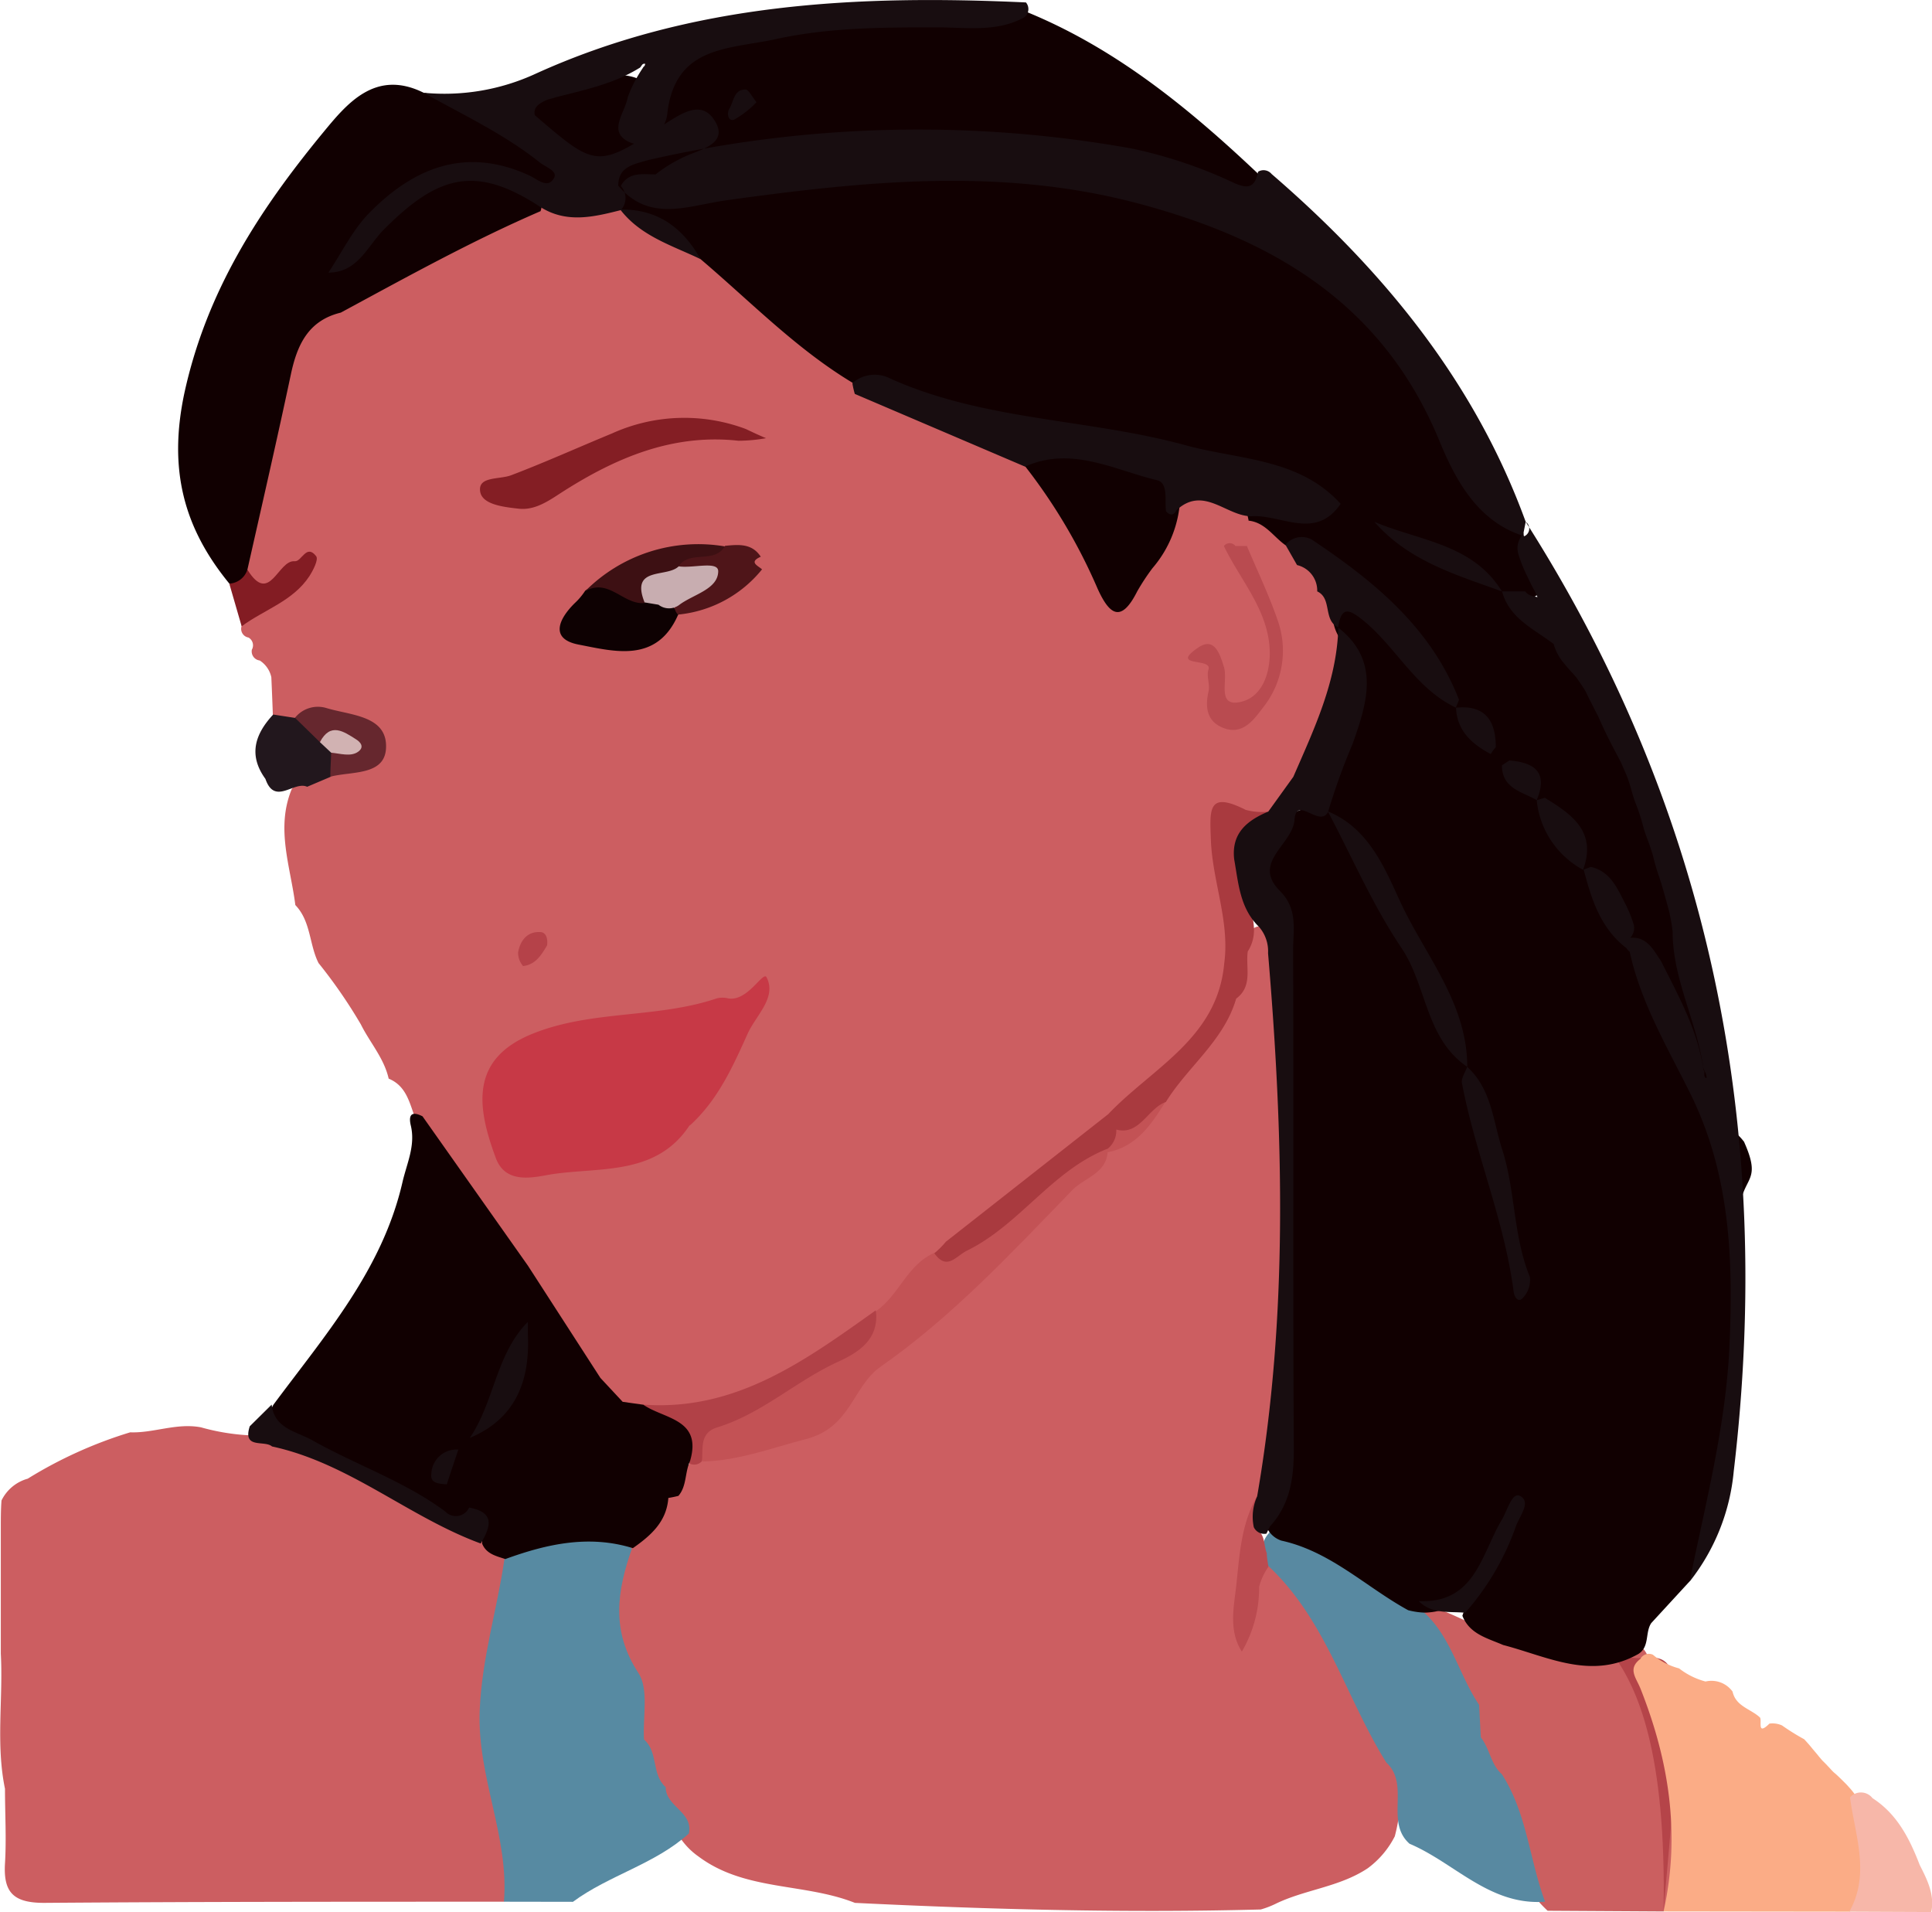 <svg xmlns="http://www.w3.org/2000/svg" viewBox="0 0 166.62 164.89"><defs></defs><title>full_18</title><g id="poca"><g id="_18" data-name="18"><path id="shoulder_left" d="M129.36,141.06c4,.3,7.91,2.83,12.11.87a2.47,2.47,0,0,1,.75,1.22,52.3,52.3,0,0,1,3.17,15.44c.17,2.31.43,4.69-1.92,6.25l-10-.06a11.47,11.47,0,0,1-.95-1c-2.42-3-2.1-7.07-4-10.26a9.44,9.44,0,0,0-1.64-3.74,9,9,0,0,1-.66-2.86c-.07-1-5.8-6.5-6.07-7.43C119,135.62,126.41,140,129.36,141.06Z" fill="#cb5f60"/><path id="shoulder_shadow_left" d="M143.47,164.84c.25-13.83-2.27-19.28-4.34-22.14l.74-.12c1.17,1,3-.33,4,1l3,1.9c-1.87,0-4.34-.53-2.43,2.77C145,149.31,143.52,163.72,143.47,164.84Z" fill="#b54449"/><path id="shirt_dark_left" d="M143.47,164.84c1.47-6.64.48-13-2-19.24-.39-.95-1.11-1.69,0-2.54a.83.83,0,0,1,1.08-.36,5.7,5.7,0,0,0,2.26,1.18,6.33,6.33,0,0,0,2.28,1.13,2.24,2.24,0,0,1,2.33.87c.28,1.28,1.57,1.49,2.36,2.23.21.26-.3,1.63.82.53a2,2,0,0,1,1.09.16,19,19,0,0,0,1.91,1.19l0,0c.22.24.44.48.64.73s.43.5.63.76c0,0,.32.38.33.38.25.24.48.49.72.75s.25.25.39.37.55.52.82.79.27.3.41.44a6.14,6.14,0,0,1,.72,1,7.81,7.81,0,0,1,.54,1.22c.88,3,1.78,6-1.27,8.43Z" fill="#fbac86"/><path id="shirt_light_left" d="M159.49,164.86c1.83-3.28.49-6.57.06-9.86a1.26,1.26,0,0,1,1.94.07c2.13,1.37,3.2,3.5,4.07,5.76.65,1.28,1.3,2.55,1,4.06Z" fill="#f7b7a9"/><path id="shoulder_right" d="M43.46,164c-13.22,0-26.44,0-39.66.1-2.63,0-3.52-.89-3.37-3.4.13-2.14,0-4.29,0-6.44-.8-3.86-.15-7.77-.36-11.65V131.75c0-.78,0-1.57.06-2.35a3.57,3.57,0,0,1,2.26-1.88,37.54,37.54,0,0,1,8.84-4c2,.08,4-.83,6.1-.43a18.9,18.9,0,0,0,6.08.69c7,1.05,12.37,5.69,18.58,8.49a5.1,5.1,0,0,1,2.3,2.2c1,4.05-2,7.54-1.43,11.66.53,3.91-.05,7.92,1.51,11.76A5.36,5.36,0,0,1,43.46,164Z" fill="#cc5e61"/><path id="neck" d="M108.73,164.67c-11.66.31-23.31,0-35-.57-4.38-1.74-9.48-1-13.49-4a6.17,6.17,0,0,1-1.56-1.58c-.83-1.45-2-2.72-2.28-4.46a10,10,0,0,0-1.69-4.55c.19-3.69-2.59-6.65-2.53-10.31,0-2,0-4,1-5.76,1-1.54,2.45-2.79,3.52-4.31a9.62,9.62,0,0,1,.92-1c.83-.76,1.51-1.66,2.36-2.39a5.14,5.14,0,0,1,1.23-.64c5.4-.79,9.4-3.36,13.43-7.36,6.4-6.34,13.16-12.41,19.79-18.55a7.75,7.75,0,0,1,1-.89,12.71,12.71,0,0,0,4.17-4.08c2.08-2.89,5-5.12,6.44-8.49.68-1.34.22-2.93.94-4.26.61-.86,1-2,2.48-1.46a3.24,3.24,0,0,1,1.15,2.14c1.14,15.33,2.06,30.65-.93,45.88-.83,3.67-2.37,7.19-2.35,11a2.45,2.45,0,0,1-.26.95c.3-.23.22-.59.29-.9.32-1.53-.36-3.41,1.52-4.41,3.08.27,4.43,2.64,5.48,5,1.94,4.31,5,8.06,6.28,12.69a15.2,15.2,0,0,1-.35,6,7.8,7.8,0,0,1-2.34,2.76c-2.45,1.63-5.45,1.83-8,3.09A7.68,7.68,0,0,1,108.73,164.67Z" fill="#cc5e61"/><path id="necklace_left" d="M133.25,164c-4.77.36-7.79-3.35-11.69-5-2.14-1.9.08-5.08-2-7-3.48-5.57-5.16-12.23-10.13-16.91a2.46,2.46,0,0,1-.59-1.13,2.31,2.31,0,0,1,.62-1.77,1.44,1.44,0,0,0,.09-.58c4.57,1.21,9,2.7,12.1,6.58,3.33,2,3.93,5.9,5.91,8.83l.15,2.81c.79,1,.85,2.33,1.82,3.18C131.69,156.38,131.91,160.4,133.25,164Z" fill="#5889a1"/><path id="necklace_right" d="M43.46,164c.46-5.6-2.31-10.74-2.09-16.46.18-4.55,1.5-8.71,2.13-13.06,3.56-3.65,6.93-3.94,11-.94-1.28,3.65-1.83,7.1.56,10.74.92,1.41.36,3.79.48,5.73,1.26,1.09.62,3,1.87,4.11,0,1.7,2.39,2.12,2,4-2.93,2.65-6.87,3.58-10,5.89Z" fill="#578aa2"/><path id="face" d="M115.43,55.08c0-.32,0-.63,0-1v0c-.87-.92.41-2.78-1.43-3.28l-.13.08a1.82,1.82,0,0,0-.15-.23c.52-1.53-.15-2.11-1.73-2l-.16-.17,0,0,0-.06a3.91,3.91,0,0,0-.54-2.11c-.9-1.21-1.8-2.43-3.6-1.47l0,0a.21.21,0,0,0,0-.06l.15-.21c-.09-.19-.19-.37-.28-.56L104,42.33c-1.66-.83-2.35-.18-2.46,1.34a3.76,3.76,0,0,0-.34.35l-.61.07a3.7,3.7,0,0,1,0,1.41,5.78,5.78,0,0,1-2,3.07c-1.26,1.59-2.25,2-3.55-.18-1.86-3.2-3.26-6.77-6.35-9.13-4.53-2.83-9.74-4-14.57-6.17l-.16,0a2.51,2.51,0,0,0-.1-.44A125.38,125.38,0,0,0,60.85,21.49c-2.2-1.19-4.38-2.39-6.68-3.37l-.69,0c-2.3-.71-4.64-.28-7-.27C41.2,20.13,35.65,22,31,25.59A11.49,11.49,0,0,1,28.8,26c-2.71.73-4.1,2.66-4.79,5.25a122.67,122.67,0,0,0-3.54,17.1c.1.83.12,1.79.84,2.26,1.42.93,1.46.86-.1,2.46a1.91,1.91,0,0,0-.37.91.76.76,0,0,0,.59,1,.77.77,0,0,1,.29,1.05.79.79,0,0,0,.68.93,2.29,2.29,0,0,1,1,1.44c.05,1.07.09,2.13.13,3.19.16.9.86,1,1.58,1.07,2.23-.21,5-.95,6,1.55.49,1.25-2.26,1.23-3.42,2a6.25,6.25,0,0,0-2.53,1.84c-1.4,3.39-.1,6.7.31,10,1.35,1.4,1.19,3.39,2,5l0,0a43.6,43.6,0,0,1,3.65,5.29c.78,1.57,2,2.91,2.4,4.68,1.63.67,1.82,2.28,2.39,3.65,1.63,5.16,5.37,8.92,8.68,13,1.91,3.37,4.38,6.38,6.45,9.64a7.76,7.76,0,0,0,2.75,2.37,7,7,0,0,0,2.17.53c7.6,0,14-3.18,19.63-8,2-1.49,3.45-3.61,5.32-5.27l.52-.42c.37-.27.73-.52,1.09-.8,4.67-3.69,9.26-7.48,14-11.14,4.46-3.8,9.76-7,10.34-13.71a23.19,23.19,0,0,0-.81-7.42c-1-3.37.38-4.93,3.76-5A6.07,6.07,0,0,0,112.55,67a34.69,34.69,0,0,1,1.22-3.74A18.66,18.66,0,0,0,115,59.58,12,12,0,0,0,115.43,55.08Z" fill="#cc5e61"/><path id="neckline" d="M109.25,133.94c0,.39.09.79.14,1.18a5.34,5.34,0,0,0-.8,1.72,10.87,10.87,0,0,1-1.49,5.59c-1.18-1.84-.67-3.92-.47-5.8.27-2.56.42-5.24,1.78-7.59l.18,3C109.1,132.56,109,133.31,109.25,133.94Z" fill="#bb4b50"/><path id="neck_shadow" d="M94.88,97.34c0,.46,0,.92,0,1.38-2-.64-3,1.47-4.27,2.39-3.31,2.35-6,5.59-10,6.92-2.35,1-3.05,3.61-5,5-3.1,4.39-8,6.15-12.46,8.52-1.81,1-4.51,1.4-2.53,4.49,3.11-.08,6-1.19,8.9-1.94,3.87-1,4-4.51,6.4-6.22,6.22-4.34,11.36-9.89,16.6-15.29,1-1,2.89-1.42,3-3.22,2.49-.47,3.78-2.4,5-4.37C98.25,94.88,97.13,97.39,94.88,97.34Z" fill="#c35255"/><path id="jawline" d="M109.37,70a5.34,5.34,0,0,1-1.94-.16c-3.31-1.67-3.09,0-3,2.62.14,3.58,1.64,7,1.15,10.62-.58,6.47-6.2,9-10,13l-14,11a7.87,7.87,0,0,1-1,1h0c1.09,1.53,1.85.25,2.82-.23,4.56-2.24,7.34-6.93,12.15-8.8h0a2,2,0,0,0,.72-1.64c2,.55,2.74-1.85,4.28-2.38,1.89-3.06,5-5.27,6.06-8.91,1.46-1.08.8-2.68,1-4.07,1.7-2.67-1.29-5.29-.1-8A4.7,4.7,0,0,1,109.37,70Z" fill="#a93a3f"/><path id="chin" d="M75.53,113c.33,2.51-1.51,3.64-3.26,4.44-3.61,1.65-6.57,4.48-10.43,5.66-1.51.47-1.2,1.79-1.3,2.91h0a.91.91,0,0,1-1.21.12c-.61-2.2-3.22-2.85-3.89-5C63.46,121.73,69.47,117.31,75.53,113Z" fill="#b14147"/><path id="lips" d="M59.5,97c-2.84,4.38-7.65,3.64-11.81,4.25-1.46.22-4,1-4.91-1.33-1.61-4.33-2.38-8.61,3.27-10.82,5.06-2,10.64-1.27,15.76-3a2.07,2.07,0,0,1,1,0c1.68.29,3-2.39,3.3-1.82.9,1.75-.92,3.28-1.64,4.88-1.28,2.85-2.58,5.74-5,7.92Z" fill="#c73946"/><path id="nostril_left" d="M47.18,81.53c-.48.81-1,1.67-2.07,1.78a1.78,1.78,0,0,1-.43-1.17c.18-1,.77-1.83,1.93-1.76C47.12,80.41,47.26,81,47.18,81.53Z" fill="#b54249"/><path id="eye_left" d="M58.49,53c-1.83,4.21-5.47,3.19-8.58,2.59-2.51-.48-1.74-2.19-.36-3.56a5.66,5.66,0,0,0,.92-1.09h0c1.51-1,3-1.52,4.67-.27a12,12,0,0,1,1.09.52,9.45,9.45,0,0,1,2,1.31Z" fill="#0e0102"/><path id="eye_line_top_left" d="M55.59,52c-1.81.2-3.12-2.21-5.14-1a13.75,13.75,0,0,1,12.06-3.88c.08,2.42-2.17,1.83-3.36,2.61A6.53,6.53,0,0,0,55.59,52Z" fill="#3d1013"/><path id="eye_lashes_left" d="M58.53,48.84c.95-1.45,3.11-.16,4-1.77,1.16-.11,2.32-.23,3.08.94-1.06.47-.26.76.11,1.09A10.61,10.61,0,0,1,58.49,53l.07.09a1.14,1.14,0,0,1-.35-1.2C59,50.94,59.78,50,58.53,48.84Z" fill="#4f1519"/><path id="eye_white_left" d="M58.53,48.84c1.2.19,3.39-.49,3.41.41,0,1.56-2.13,2-3.34,2.9a1.47,1.47,0,0,1-1.81,0l-1.2-.2C54.33,48.8,57.52,49.85,58.53,48.84Z" fill="#c8adb0"/><path id="brow_left" d="M66.06,37.79a13.85,13.85,0,0,1-2.37.22C58,37.38,53.07,39.49,48.4,42.49c-1.09.71-2.27,1.53-3.65,1.38s-3.18-.37-3.34-1.49c-.2-1.34,1.69-1,2.71-1.41,2.92-1.11,5.77-2.4,8.66-3.59A15.11,15.11,0,0,1,64.33,37C64.77,37.21,65.18,37.41,66.06,37.79Z" fill="#841e24"/><path id="eye_right" d="M23.56,61.62l1.88.29c1.44-.56,2,.68,2.86,1.35a3.65,3.65,0,0,1,.95,1.86A2.18,2.18,0,0,1,28.49,67l-2,.85c-1.14-.53-2.79,1.66-3.6-.68C21.39,65.1,22,63.3,23.56,61.62Z" fill="#22171d"/><path id="eye_lashes_right" d="M27.59,64l-2.15-2.1a2.53,2.53,0,0,1,2.71-.84c2,.61,5,.64,5.14,3.1.16,2.79-2.9,2.32-4.8,2.82,0-.69.05-1.38.07-2.07.32-.23.43-.52.23-.81C28.45,63.65,28,63.75,27.59,64Z" fill="#66272e"/><path id="eye_white_right" d="M27.59,64c.91-1.74,2.06-.91,3.12-.24.32.2.79.64.16,1.08s-1.54.14-2.31.07Z" fill="#d1b2b2"/><path id="brow_right" d="M19.78,50.35l1.56-1.22c1.93,3.12,2.62-.87,4.08-.73.6.05,1-1.54,1.85-.43.21.29-.26,1.21-.59,1.72-1.41,2.15-3.89,2.88-5.84,4.32C20.49,52.79,20.13,51.57,19.78,50.35Z" fill="#831c23"/><path id="ear_curve_left" d="M107.52,47.05c.89,2.12,1.89,4.19,2.64,6.36A7.85,7.85,0,0,1,108.94,61c-.79,1.05-1.71,2.33-3.25,1.84s-1.81-1.72-1.46-3.23c.14-.6-.21-1.31,0-1.9.28-1-3.37-.16-.93-1.84,1.43-1,1.9.5,2.26,1.67s-.65,3.43,1.4,3,2.72-2.86,2.51-4.94c-.32-3.24-2.56-5.69-3.92-8.51a.63.63,0,0,1,1,0l1,0Z" fill="#b94b50"/><path id="hair" d="M59.51,126c-.46,1-.27,2.14-1,3q-.43.11-.87.18c-.15,2.06-1.52,3.25-3.06,4.33-3.81-1.18-7.45-.35-11,.94-.79-.26-1.64-.44-2-1.33,0-1.06.23-2.19-.75-2.94a2.22,2.22,0,0,1-.08.65c-.85,1-1.76.64-2.63.08a86.84,86.84,0,0,0-12.71-6.57c-1.32-.57-3-1.13-1.83-3.2,4.45-6,9.39-11.62,11.13-19.19.37-1.61,1.12-3.12.73-4.84-.25-1,.08-1.31,1-.84l9.09,12.88,6.25,9.68,1.92,2.06h0l1.78.25C57.26,122.38,60.59,122.35,59.51,126Zm90.92-27.51c-1.2-1.58-1.74-.83-1.81-.91-.26-.64-.23-1.07-.49-1.71L147.55,93c.43-4.83-2.44-9.17-2.09-14-.29-.34-.6-.67-.91-1-.07-1.09.2-2.3-1-3l0-2-.95-1c0-.33,0-.66,0-1-.61-.54-.37-1.47-.95-2l-.12-2a9.46,9.46,0,0,0-.89-1l0,0c-.63-.52-.39-1.45-1-2l-1.06-3c-.31-.33-.62-.67-.92-1,0-.33-.07-.66-.11-1-.29-.34-.6-.66-.91-1L136.5,58c-.32-.32-.64-.64-.95-1l-1-1c-.59-2.1-2.28-3.09-3.88-4.18a3.86,3.86,0,0,0,.68,0,3.22,3.22,0,0,0,1.29-.55c.07,0,.14-.14.2-.42a.91.91,0,0,0-.27-.82l0-.06c-.63-.5-.38-1.44-1-2l-.18-2c-2.07-3.17-4.51-6-6.33-9.46-2.65-5-5.62-10.07-10.28-13.49h0c.54-1-6-7-6.24-8C102.58,9.38,96.25,4.17,88.47,1c-8.58.05-17.16-.35-25.64,1.69C60,3.4,58.07,4,57.32,7.17,57,8.71,57,11.58,54.83,11.42c-.95-.08,1.39-2.69.71-4.39-3.22-1.76-5.92,1.28-9,1l-.05,0c-.52.62-1.45.39-2,1l-.6.69a2.68,2.68,0,0,1,.87,1.52A24.15,24.15,0,0,0,36.54,8c-4.21-2.09-6.67,1-8.74,3.51-5.45,6.63-10,13.62-11.91,22.44-1.37,6.52-.07,11.55,3.89,16.38a1.73,1.73,0,0,0,1.56-1.22c1.26-5.6,2.55-11.19,3.74-16.8.54-2.56,1.5-4.67,4.31-5.35,5.67-3.06,11.3-6.19,17.23-8.75a2.84,2.84,0,0,0,.1-.45c1.3,0,3.86-.05,4.43-.08,0,.17,2.34.21,2.33.38h0c2.37,1.34,5.07,2.13,6.93,4.28C64.72,26,68.66,30.08,73.51,33c1.41.48,2.82.94,4.24,1.38,3.2,1.76,10.52,5.45,10.65,5.82a47.91,47.91,0,0,1,6.27,10.59c1,2.19,2,3,3.4.22A19,19,0,0,1,99.39,49a9.9,9.9,0,0,0,2.4-6.28c.65-1.59,3,.06,5.71,1.42a4.94,4.94,0,0,1,.18.76c1.42.15,2.13,1.37,3.16,2.1a23.22,23.22,0,0,1,5.49,3.21A7.9,7.9,0,0,0,115,53.72a3.8,3.8,0,0,0,.53,1.3,12.14,12.14,0,0,1-.5,9.87c-.75,1.57-1.69,3.23-.62,5.06l-.54-.36c-3.59-.07-6.06,3.52-4.86,7.26.5,1.56,1.59,2.9,1.56,4.66-.13,10,1.26,19.93.38,29.84-.56,6.39.81,13-1.86,19.2a2.1,2.1,0,0,0,1.42,2.31c4.26.94,7.28,4,10.93,6a6.34,6.34,0,0,0,1.44.21,5.68,5.68,0,0,0,4.37-2.2,12,12,0,0,0-1.13,2.47c.62,1.59,2.16,1.93,3.51,2.52,3.84,1,7.6,3.06,11.66.78,1-.62.57-1.86,1.12-2.67l3.33-3.62c4.25-9.85,4.41-20.28,4.23-30.72C149.84,101.18,152.17,102.43,150.43,98.51Z" fill="#110001"/><path id="hair_lines" d="M109.66,15c9.63,8.31,17.52,17.9,21.92,30a.72.72,0,0,1-.11,1.24c-4.09-1.23-6-5-7.32-8.19-4.87-11.86-14.35-17.4-25.94-20.49-11.85-3.17-23.73-1.93-35.62-.28-3.22.45-6.57,1.95-9.27-1.27,0-1.67,1.38-1.84,2.55-2.2a104.46,104.46,0,0,1,41.75-1,40,40,0,0,1,8.88,3c1.31.57,1.74.2,2-1A.9.9,0,0,1,109.66,15Zm21.26,32.7a12.66,12.66,0,0,0,.86,2.13c.16.34.32.69.5,1s.31.68.48,1,.3.7.47,1a14.91,14.91,0,0,1,.78,2.78,4.35,4.35,0,0,0,.83,1.54c.24.3.49.59.76.87l.36.42c.22.3.41.6.62.91s.33.64.52,1l.74,1.45c.3.67.6,1.33.94,2s.66,1.27,1,1.92c.14.32.28.64.44,1s.24.65.36,1c.14.5.27,1,.46,1.5a17.33,17.33,0,0,1,.66,2,9.59,9.59,0,0,0,.32,1c.2.52.37,1,.54,1.58a16.67,16.67,0,0,0,.48,1.67c.34,1,.6,2,.86,2.94a14.21,14.21,0,0,1,.35,1.93c0,4,2,7.61,2.61,11.51,0,.41.37.73.31,1.14-.35-.17-.06-.56-.26-.74-.48-3.38-2.15-6.35-3.66-9.37-.69-1-1.21-2.16-2.74-2-.1,0-.19.14-.28.41s0,.53.32.79c.95,4.37,3.23,8.21,5.18,12.13,3.49,7,3.76,14.35,3.42,21.93-.32,6.91-2.08,13.54-3.43,20.25a18,18,0,0,0,3.8-9.5C153,97.54,147.57,70.11,131.58,45l-.21,1.06A1.73,1.73,0,0,0,130.92,47.67ZM59.56,13.29c1.41-.54,3.26-1.16,2-3-1.08-1.6-2.7-.56-4,.26-6.07,4-6.06,4-11.44-.62-.12-.62.27-.91.72-1.16s.7-.24,1.05-.37c2.48-.64,5-1.15,7.24-2.53.2-.08.21-.45.52-.36-.22.63.1-.16-.25.41A12.83,12.83,0,0,0,54.7,7.1a11.26,11.26,0,0,0-.56,1.28c-.22,1.34-1.81,3,.17,3.89,1.65.7,3.09-1.15,3.23-2.39.64-6,5.35-5.61,9.43-6.52,4.6-1,9.22-1,13.88-1,2.47,0,5,.42,7.35-.79A.88.88,0,0,0,88.48.21C74-.46,59.66.23,46.17,6.37A18.78,18.78,0,0,1,36.54,8c3.38,1.9,6.91,3.54,10,6,.51.41,1.56.74,1.25,1.33-.52,1-1.44.14-2.06-.16-5.47-2.56-10-.76-13.87,3.18-1.44,1.46-2.38,3.43-3.54,5.16,2.53,0,3.36-2.27,4.77-3.7,4.57-4.59,7.82-5.69,13.45-2,2.29,1.49,4.66.9,7,.31a1.54,1.54,0,0,0,0-2.08c.68-1.25,1.9-1,3-1A12.39,12.39,0,0,1,59.56,13.29ZM21.54,123c-.64,2,1.27,1.17,1.92,1.74,6.64,1.43,11.79,6.09,18,8.37.82-1.39,1.31-2.68-1-3.1a1.26,1.26,0,0,1-2.07.33c-3.51-2.6-7.67-4-11.43-6.12-1.38-.78-3.3-1-3.53-3.09Zm93-53a56.13,56.13,0,0,1,2.12-5.87c1.18-3.37,2.47-7.1-1.24-10-.13,4.64-2.08,8.72-3.88,12.86l-2.16,3c-1.84.77-3.2,1.87-2.94,4.12.37,2.07.49,4.22,2.14,5.82a3.2,3.2,0,0,1,.78,2.27c1.32,15.65,1.75,31.28-.94,46.84a4.27,4.27,0,0,0-.29,2.66,1,1,0,0,0,1.09.56l.3-.62c1.77-1.94,2.08-4.25,2.06-6.81-.08-14.28,0-28.56-.06-42.84,0-1.76.44-3.58-1.12-5.14-2.5-2.48,1.08-4,1.24-6.15s2.16.72,2.9-.68ZM88.4,40.24c4-1.8,7.66.28,11.38,1.17,1,.24.65,1.73.78,2.68.35.39.66.38.91-.1l0,0c2.35-2.15,4.29.54,6.46.53,2.59-.17,5.52,2.11,7.69-1.07-3.53-3.9-8.65-3.8-13.18-5C94,36.1,85,36.33,76.79,32.65a2.92,2.92,0,0,0-3.28.39,7.36,7.36,0,0,0,.21.93ZM114.53,70c2.08,3.93,3.86,8.07,6.33,11.74,2.21,3.28,2.07,7.82,5.68,10.26h0c0-5.53-3.66-9.63-5.8-14.28-1.35-2.94-2.73-6.3-6.2-7.74Zm12,22c-.16.47-.53,1-.45,1.39,1.15,6.09,3.66,11.83,4.46,18,.07.52.42,1,.83.5a2.21,2.21,0,0,0,.57-1.77c-1.45-3.54-1.24-7.43-2.39-11-.79-2.46-.92-5.2-3-7.1ZM115.41,54.1c.26-1.79.89-1.62,2.14-.61,2.85,2.31,4.52,5.88,8,7.53.1-.22.19-.45.28-.67-2.44-6.26-7.37-10.26-12.72-13.83a1.82,1.82,0,0,0-2.25.46l1,1.75A2.26,2.26,0,0,1,113.6,51C114.91,51.61,114.08,53.48,115.41,54.1Zm15.34,77.48c.34-.88,1.32-2.08.33-2.58-.69-.34-1.09,1.29-1.57,2.08-1.78,3-2.29,7.2-7.15,7,1.14,1.15,2.65.87,4,1A22.5,22.5,0,0,0,130.75,131.58Zm10.17-51.75A10.3,10.3,0,0,0,140.2,78c-.71-1.37-1.3-2.85-3-3.24l-.62.23c.7,2.7,1.55,5.32,4,7l0-1.09A1.28,1.28,0,0,0,140.92,79.83ZM136.53,75c1.21-3.29-1-4.79-3.3-6.2l-.7.21a7.67,7.67,0,0,0,4,6Zm-4-6c1-2.4-.18-3.24-2.36-3.42l-.64.42c0,2,1.73,2.27,3,3ZM129,64.44c0-2.27-.9-3.67-3.43-3.41h0c.08,2,1.38,3.14,3,4C128.68,64.83,128.82,64.63,129,64.44ZM45.52,114c-2.76,2.79-2.89,6.9-5,10,4-1.67,5.21-5,5-9ZM37.2,127.08c-.13.87.7.87,1.33.93.33-1,.66-2,1-3A2.17,2.17,0,0,0,37.2,127.08ZM133.54,52c-.47-.75-1.51-.3-2-1h-2c.71,2.62,3.25,3.41,5,5C135.44,54.37,135,53.07,133.54,52ZM60.42,22.35c-1.52-2.7-3.7-4.34-6.93-4.28C55.26,20.38,58,21.18,60.42,22.35ZM118.53,45c2.93,3.36,7,4.56,11,6C127,46.88,122.4,46.65,118.53,45ZM64.29,7.72c-1,0-1,1-1.39,1.66-.24.37-.11,1.12.41.94a8,8,0,0,0,1.93-1.51C64.84,8.32,64.58,7.73,64.29,7.72Z" fill="#180d10"/></g></g></svg>
